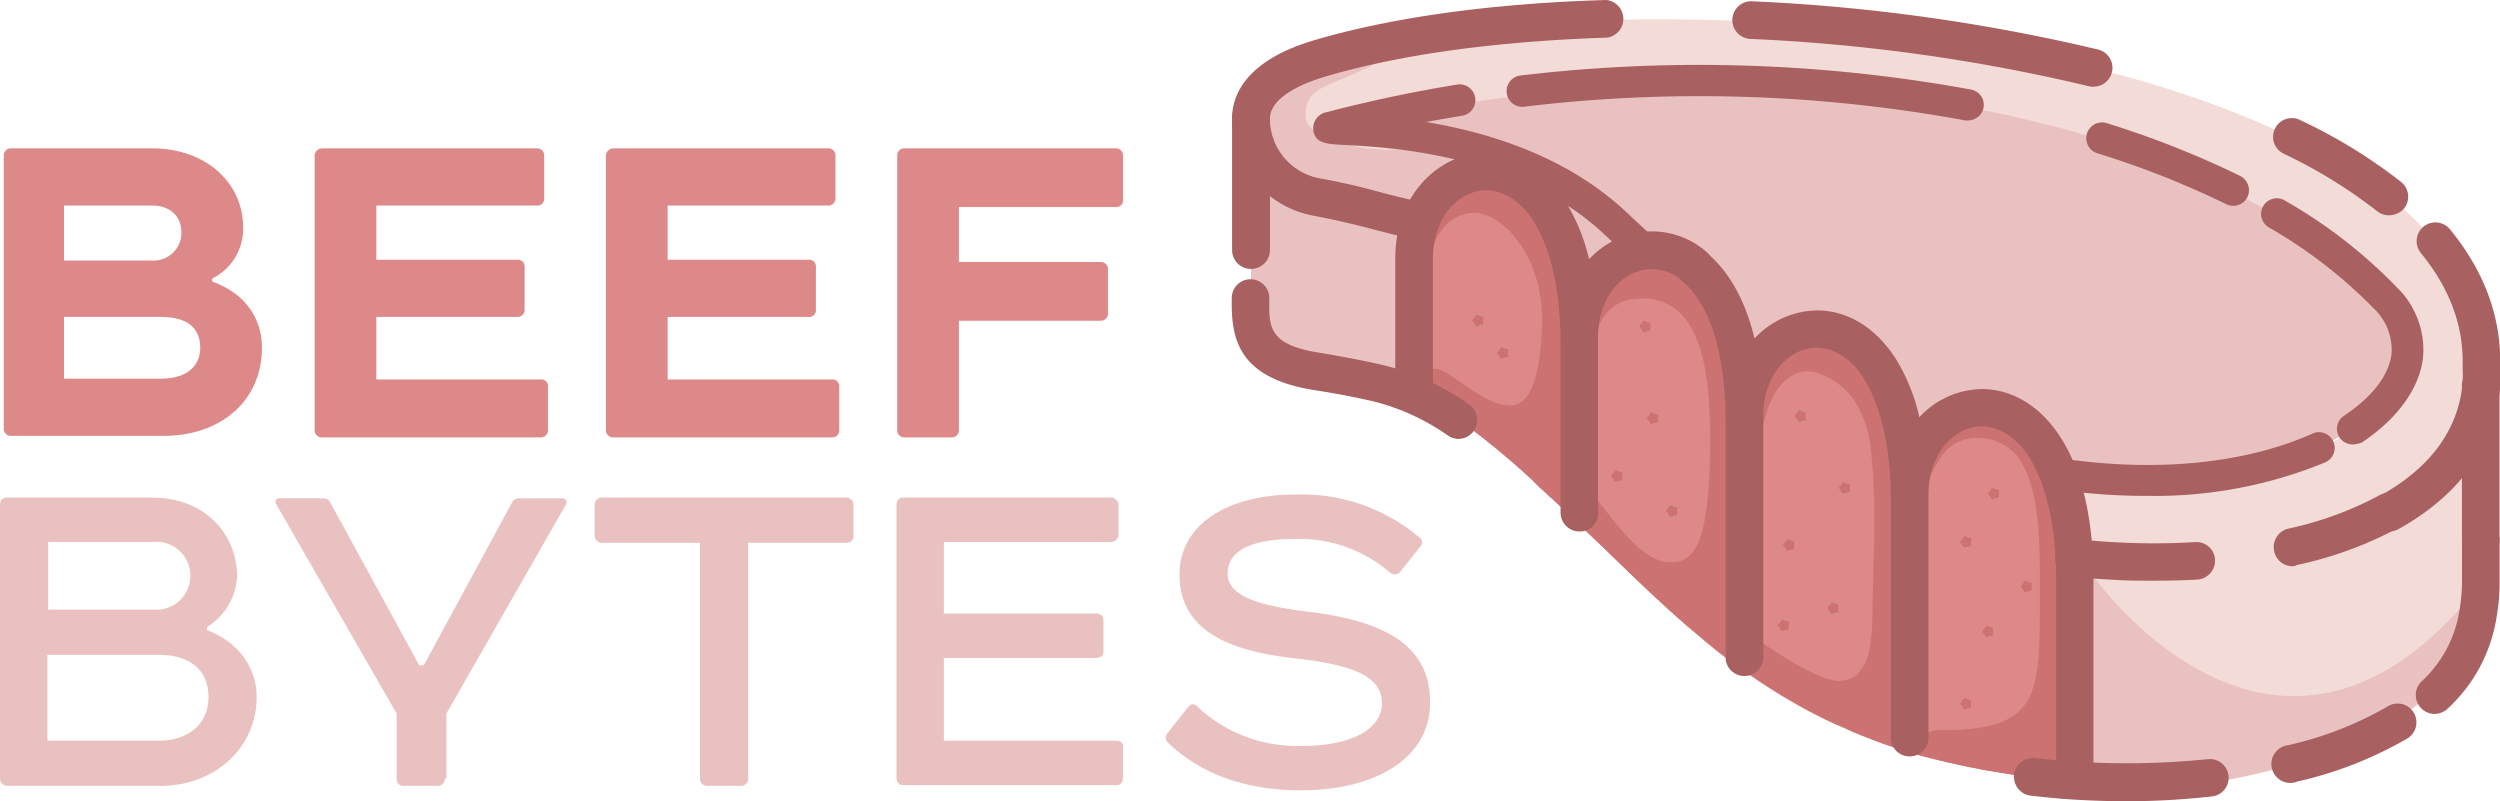 <svg xmlns="http://www.w3.org/2000/svg" viewBox="0 0 332.14 106.45"><title>Asset 2</title><path d="M28.2,37.41c4.2,1.5,6.6,4.7,6.6,8.8,0,6.9-5.3,11.7-13.1,11.7H1.5a.94.94,0,0,1-1-1V20.71a.94.94,0,0,1,1-1H20.2c7.2,0,12.1,4.6,12.1,10.5A7.35,7.35,0,0,1,28.2,37ZM8.5,34.61H20.2a3.68,3.68,0,0,0,3.9-3.7c0-2.2-1.5-3.6-3.9-3.6H8.5Zm0,15.7H21.4c3.3,0,5.2-1.6,5.2-4.1,0-2.7-1.8-4.1-5.2-4.1H8.5Z" style="fill:#de8989"/><path d="M71.3,19.71a.94.94,0,0,1,1,1v5.6a.9.9,0,0,1-1,1H50v7.2H68.7a.9.9,0,0,1,1,1v5.6a.94.94,0,0,1-1,1H50v8.3H71.8a.9.9,0,0,1,1,1v5.7a.94.94,0,0,1-1,1h-29a.94.94,0,0,1-1-1V20.71a1,1,0,0,1,1-1Z" style="fill:#de8989"/><path d="M110,19.71a.94.94,0,0,1,1,1v5.6a.94.94,0,0,1-1,1H88.7v7.2h18.7a.9.9,0,0,1,1,1v5.6a.9.9,0,0,1-1,1H88.7v8.3h21.8a.9.9,0,0,1,1,1v5.7a.94.94,0,0,1-1,1h-29a.94.94,0,0,1-1-1V20.71a1,1,0,0,1,1-1Z" style="fill:#de8989"/><path d="M148.2,19.71a.94.94,0,0,1,1,1v5.8a.9.9,0,0,1-1,1H127.4v7.3h18.8a.94.94,0,0,1,1,1v5.8a.94.94,0,0,1-1,1H127.4v14.5a.94.94,0,0,1-1,1h-6.2a.94.94,0,0,1-1-1V20.71a.94.94,0,0,1,1-1Z" style="fill:#de8989"/><path d="M27.5,83.71c4.2,1.6,6.6,5,6.6,8.9,0,6.6-5.4,11.8-12.8,11.8H.9a1,1,0,0,1-.9-1V67.11c0-.6.3-1,.9-1H20.2c7,0,11.3,4.8,11.3,10.5a8.42,8.42,0,0,1-4,6.7ZM6.3,81H20.6a4.51,4.51,0,1,0-.2-9H6.4v9Zm0,17.4H21.1c3.9,0,6.6-2.2,6.6-5.8S25.2,87,21.1,87H6.3Z" style="fill:#eac1c1"/><path d="M59.1,103.41a.94.94,0,0,1-1,1H53.6c-.6,0-.9-.4-.9-1v-8.6L36.7,67c-.2-.4-.1-.8.4-.8H43a1,1,0,0,1,.9.6l11.8,21.6h.6L68,66.81a1,1,0,0,1,1-.6h5.7a.52.52,0,0,1,.5.8L59.3,94.81v8.6Z" style="fill:#eac1c1"/><path d="M112.4,66.11a.94.94,0,0,1,1,1v4a.9.9,0,0,1-1,1h-13v31.3a.94.94,0,0,1-1,1H94a.94.94,0,0,1-1-1V72.11H80a.94.94,0,0,1-1-1v-4a.94.94,0,0,1,1-1Z" style="fill:#eac1c1"/><path d="M147.6,66.11a1,1,0,0,1,1,1v4a1,1,0,0,1-1,.9H125.4v9.5h20.2a.9.9,0,0,1,1,1v4c0,.6-.4.9-1,.9H125.4v11h22.9c.6,0,.9.3.9.8v4.1c0,.6-.3,1-.9,1H120c-.6,0-.9-.4-.9-1V67.11c0-.6.3-1,.9-1Z" style="fill:#eac1c1"/><path d="M188.7,71.51a.78.78,0,0,1,0,1.1L186,76a.93.93,0,0,1-1.3.1,18.48,18.48,0,0,0-12.6-4.5c-5.9,0-9,1.6-9,4.6s4.1,4.2,10.1,5c9.8,1.1,16.8,4,16.8,12.1,0,7.7-7.7,11.7-17.1,11.7-7,0-13.1-1.9-17.8-6.4a.91.91,0,0,1,0-1.2l2.7-3.4c.4-.5.8-.6,1.3-.1a19.33,19.33,0,0,0,13.8,5.2c7,0,10.7-2.4,10.7-5.7,0-3.7-4.3-5.1-11.3-5.9-8.1-.9-15.6-3.2-15.6-11.2,0-6.4,6.1-10.6,15.4-10.6A24.23,24.23,0,0,1,188.7,71.51Z" style="fill:#eac1c1"/><path d="M176.88,16.89c-3.51.92,22.46-1.78,37.91,12.93,14.15,13.49,26.53,22.65,35.91,26.6,44.75,18.77,79.89-2.47,66.14-17C292.94,14.3,231.27,2.62,176.88,16.89Z" style="fill:#eac1c1"/><path d="M275.68,77v26.75h-.07a9.85,9.85,0,0,1-1-.08c-.62,0-1.22-.11-1.81-.14s-1.14-.11-1.7-.19c-.74-.07-1.44-.15-2.14-.26h-.15c-.92-.11-1.81-.22-2.66-.37l-2.66-.44c-.85-.18-1.7-.33-2.55-.52s-1.48-.33-2.21-.48c-1.37-.33-2.7-.66-4-1-1-.3-2-.59-2.95-.93-.6-.18-1.19-.4-1.74-.59-.81-.29-1.59-.59-2.37-.88-.33-.11-.66-.26-1-.41a15.64,15.64,0,0,1-1.44-.63c-1.18-.52-2.33-1-3.44-1.59-.92-.44-1.81-.92-2.66-1.4,0,0-.07,0-.15-.08-.81-.48-1.62-.92-2.4-1.4s-1.62-1-2.44-1.55c-.59-.37-1.14-.78-1.7-1.15-.18-.14-.4-.29-.62-.44h0c-1.26-.89-2.52-1.81-3.7-2.73-.07-.08-.18-.15-.26-.23h0c-.66-.55-1.36-1.1-2-1.66s-1.51-1.25-2.22-1.88l-.88-.78c-2.7-2.4-5.25-4.84-7.76-7.28-1.22-1.18-2.44-2.36-3.66-3.51a.83.83,0,0,0-.19-.18c-.22-.19-.4-.41-.62-.59-.52-.52-1.08-1-1.63-1.56-.85-.85-1.7-1.66-2.55-2.47-.11-.11-.22-.19-.33-.3-.37-.33-.7-.7-1.07-1-.11-.11-.22-.19-.34-.3-.33-.33-.7-.66-1-1a103.06,103.06,0,0,0-8.2-6.87.16.16,0,0,0-.08,0c-.37-.3-.74-.52-1.11-.78-.07-.07-.18-.11-.25-.19a7.23,7.23,0,0,1-.89-.59l-.89-.55a4.13,4.13,0,0,0-.59-.37c-.18-.11-.37-.18-.55-.3-.37-.22-.74-.4-1.11-.59s-.7-.37-1.07-.55a.28.28,0,0,0-.19-.08s-.07,0-.11,0-.37-.19-.55-.26V34.33c0-.34,0-.71,0-1a3.17,3.17,0,0,1,.12-.85v0c.07-.52.14-1,.25-1.52.08-.22.11-.48.19-.7l.22-.67a11.37,11.37,0,0,1,1.77-3.17,3.45,3.45,0,0,1,.3-.34c.07-.11.18-.18.26-.29a.25.25,0,0,1,.15-.15l.25-.26a3.18,3.18,0,0,1,.26-.26,8.3,8.3,0,0,1,1.19-.88,7,7,0,0,1,1.55-.78h0a5,5,0,0,1,1.22-.37c.26-.07.51-.11.74-.15a5.58,5.58,0,0,1,1.36,0h.34a2.91,2.91,0,0,1,.51,0c.11,0,.22,0,.34,0h0c.15,0,.26,0,.37.07a.65.65,0,0,1,.37.11,4.94,4.94,0,0,1,.74.26,1.89,1.89,0,0,1,.44.19,11.62,11.62,0,0,1,1.19.63l.51.33s.08,0,.11.07c.26.19.52.41.78.63s.52.48.78.74a6.73,6.73,0,0,1,.66.78A19.71,19.71,0,0,1,208.18,33a7.74,7.74,0,0,1,.29,1c.08.26.15.52.22.81a5.55,5.55,0,0,1,.19.85c.07.34.15.71.22,1.08a9.35,9.35,0,0,1,.18,1.1,12.15,12.15,0,0,1,.19,1.33c0,.26.07.52.11.82.07.7.15,1.44.18,2.21,0,.48,0,.93.08,1.41v1.11a14.17,14.17,0,0,1,.15-2.18,7,7,0,0,1,.18-.89,4.55,4.55,0,0,1,.19-.7c0-.19.11-.33.14-.52l.23-.63a15.29,15.29,0,0,1,1.18-2.4,3.15,3.15,0,0,1,.33-.44.14.14,0,0,1,0-.08s.07-.07.07-.11h0a4.76,4.76,0,0,1,.56-.63c.18-.18.36-.4.55-.59a6.7,6.7,0,0,1,.59-.51c.11-.11.26-.19.37-.3h0a4.57,4.57,0,0,1,.92-.55h0a10.77,10.77,0,0,1,1.37-.6,5,5,0,0,1,.63-.18h0l.66-.15c.15,0,.26,0,.41-.07h.19a7,7,0,0,1,2.18.11,6,6,0,0,1,.7.18,2.64,2.64,0,0,1,.51.19,7.6,7.6,0,0,1,.89.37,5.91,5.91,0,0,1,.7.37,7,7,0,0,1,.63.37c.26.18.52.37.74.55h0c.22.19.44.37.67.59l.55.56a.73.73,0,0,1,.18.22c.19.22.37.44.56.7a5.74,5.74,0,0,1,.52.74,19.26,19.26,0,0,1,1.25,2.18,1.4,1.4,0,0,0,.19.33.17.17,0,0,1,0,.11s0,.08,0,.11a1.26,1.26,0,0,1,.15.34c.07.11.11.22.18.33.11.29.23.55.34.85a6.61,6.61,0,0,1,.26.7h0c0,.07,0,.15,0,.19s0,.07,0,.11a.77.77,0,0,1,.07.29c.08.22.15.48.22.7a5.53,5.53,0,0,1,.19.78c.07.33.18.67.22,1a10,10,0,0,1,.22,1.14,14.32,14.32,0,0,1,.22,1.44c.08.41.12.85.19,1.26a58.89,58.89,0,0,1,.33,5.91v-.85c0-.44,0-.85,0-1.29l.11-.85a1.28,1.28,0,0,1,.07-.37,12.69,12.69,0,0,1,1.52-4.25,7.86,7.86,0,0,1,1.18-1.66h0a5.3,5.3,0,0,1,.67-.67,7.33,7.33,0,0,1,.73-.63c.19-.11.34-.25.52-.33h0c.18-.11.33-.22.52-.33a4.26,4.26,0,0,1,.74-.37c.18-.07.4-.18.62-.26,0,0,.08,0,.11,0a5.3,5.3,0,0,1,1.48-.33h0a1.89,1.89,0,0,1,.41,0,4.9,4.9,0,0,1,.77,0,7.12,7.12,0,0,1,1.52.15,4.34,4.34,0,0,1,.7.14,7.44,7.44,0,0,1,1.14.41c.19.07.34.19.52.26a9.41,9.41,0,0,1,2.22,1.55c.15.11.26.26.4.37a11.76,11.76,0,0,1,1.48,1.77,3.18,3.18,0,0,1,.41.6c.15.22.29.48.44.7a21,21,0,0,1,1.52,3.29l.33,1a26.06,26.06,0,0,1,.85,3.33h0c0,.26.11.52.15.77a.34.34,0,0,0,0,.19c.08.44.15.92.23,1.4s.14,1.19.18,1.81c0,.19,0,.41,0,.63,0,.41.07.85.11,1.3a6.12,6.12,0,0,0,0,.85c0,.73,0,1.51,0,2.29v-.78a11,11,0,0,1,0-1.15c0-.33.07-.66.11-1a10.14,10.14,0,0,1,.52-2.14,4.26,4.26,0,0,1,.22-.66l.22-.6a6.07,6.07,0,0,1,.3-.55v0a.23.23,0,0,1,.07-.14,1.08,1.08,0,0,1,.19-.3.34.34,0,0,1,.07-.18s0-.08.07-.12v0c.08-.15.19-.3.26-.41s.26-.37.37-.52.33-.44.52-.66a5.35,5.35,0,0,1,.63-.63,6.46,6.46,0,0,1,.74-.63l.77-.55c.33-.19.67-.37,1-.52l.22-.11h0c.07,0,.18-.07.26-.11a7.6,7.6,0,0,1,2-.48,7.23,7.23,0,0,1,.93,0,3.66,3.66,0,0,1,.66,0,1.6,1.6,0,0,1,.44,0,1.76,1.76,0,0,1,.45.07,2.81,2.81,0,0,1,.55.15,4.16,4.16,0,0,1,.67.18l.55.22c.19.08.37.19.56.26a9.82,9.82,0,0,1,2.1,1.44c.15.15.3.26.44.41a16,16,0,0,1,3.37,5,8.24,8.24,0,0,1,.37.88h0v0a8.48,8.48,0,0,1,.37,1.11,3.92,3.92,0,0,1,.18.55,4.19,4.19,0,0,1,.22.81c.15.48.26,1,.37,1.45.08.33.15.66.22,1s.19.92.26,1.44a16.72,16.72,0,0,1,.22,1.7c0,.48.12,1,.15,1.44l.11,1.55v.11c0,.49,0,.93,0,1.41A2.5,2.5,0,0,1,275.68,77Z" style="fill:#de8989"/><path d="M230,43.19a41,41,0,0,1,1.78,12.9v-.85a12.44,12.44,0,0,1,3-8.42C233.23,45.67,231.64,44.49,230,43.19Z" style="fill:#f3dbd8"/><path d="M253.73,66.51v-.85a13.33,13.33,0,0,1,2.07-7.32c-1-.33-2-.73-2.92-1.1A45.33,45.33,0,0,1,253.73,66.51Z" style="fill:#f3dbd8"/><path d="M329.59,48a11.42,11.42,0,0,0-.07-1.55,8.26,8.26,0,0,0-.08-1,3.68,3.68,0,0,0-.07-.63,17.28,17.28,0,0,0-.48-2.4l-.33-1.22c-.08-.3-.19-.55-.3-.85a6.56,6.56,0,0,0-.29-.81c-.15-.34-.26-.67-.41-1a2.11,2.11,0,0,0-.26-.52c-.11-.26-.22-.52-.37-.81s-.37-.7-.55-1l-.3-.51c-.44-.7-.89-1.41-1.37-2.07a13.3,13.3,0,0,0-.92-1.18,39.72,39.72,0,0,0-6.39-6.29c-.37-.29-.78-.62-1.18-.92a70.41,70.41,0,0,0-11.31-6.8,134.65,134.65,0,0,0-26.75-9.35c-2.59-.66-5.25-1.22-7.91-1.77a1.28,1.28,0,0,1-.37-.07c-.89-.19-1.77-.34-2.66-.52s-1.88-.33-2.81-.52-1.88-.33-2.84-.48l-2.85-.44-3.06-.45c-1.85-.25-3.7-.51-5.58-.7-3.77-.44-7.5-.77-11.27-1-.26,0-.48,0-.71,0-1.1-.07-2.18-.15-3.25-.18l-2.14-.11c-6.5-.3-13-.37-19.18-.19-2.14.07-4.25.15-6.32.3-2.77.18-5.5.37-8.16.66h-.19c-1,.08-1.88.19-2.8.3-2.22.26-4.36.55-6.47.88-.67.11-1.26.19-1.88.34-3.59.62-7,1.33-10.09,2.18l-2.29.66c-6.36,1.89-9.09,4.8-9.09,8V37.5c0,1.7-.11,3.37,0,4.92a3,3,0,0,0,.08.59,6.7,6.7,0,0,0,.74,2.25,3,3,0,0,0,.26.48,6.14,6.14,0,0,0,1.29,1.37,4.33,4.33,0,0,0,.7.48,4.54,4.54,0,0,0,.85.45,17,17,0,0,0,4.69,1.36c2.85.45,5.66,1,8.43,1.63a19.32,19.32,0,0,1,5.39,2.22l1.15.66v-.37c-.37-.18-.7-.37-1.07-.55a.28.28,0,0,0-.19-.08s-.07,0-.11,0-.37-.19-.55-.26V34.47c0-.33,0-.7,0-1a3.12,3.12,0,0,1,.12-.85h0c.07-.52.14-1,.25-1.51.08-.23.11-.48.19-.71l.22-.66a11.43,11.43,0,0,1,1.77-3.18,2.46,2.46,0,0,1,.3-.33s.07-.11.11-.15l.15-.15a.28.28,0,0,1,.15-.15l.25-.25a2.12,2.12,0,0,1,.26-.26,8.38,8.38,0,0,1,1.19-.89,8,8,0,0,1,1.55-.78h0a5,5,0,0,1,1.22-.36,4.42,4.42,0,0,1,.74-.15,5.12,5.12,0,0,1,1.36,0h.34a2.19,2.19,0,0,1,.51,0c.11,0,.22,0,.34,0h0c.15,0,.26,0,.37.08a.65.65,0,0,1,.37.11,4,4,0,0,1,.74.26,1.85,1.85,0,0,1,.44.18c.37.19.78.37,1.19.63l.51.33s.08,0,.11.08a8.62,8.62,0,0,1,.78.63c.26.22.52.48.78.73a7.69,7.69,0,0,1,.66.78,19.93,19.93,0,0,1,3.22,6.28c.18.59.37,1.18.51,1.85a5.3,5.3,0,0,1,.19.85c.07.33.15.7.22,1.07a9.19,9.19,0,0,1,.18,1.11,12.15,12.15,0,0,1,.19,1.33c0,.26.07.52.11.81.07.7.15,1.44.18,2.22,0,.48,0,.92.08,1.4v1.11a14.17,14.17,0,0,1,.15-2.18,7.39,7.39,0,0,1,.18-.89,4.55,4.55,0,0,1,.19-.7c0-.18.11-.33.14-.51s.15-.41.23-.63a14.87,14.87,0,0,1,1.18-2.4,3.22,3.22,0,0,1,.33-.45s0-.07,0-.07.07-.08.07-.11h0a4.2,4.2,0,0,1,.56-.63c.18-.19.36-.41.55-.59a6.87,6.87,0,0,1,.59-.52c.11-.11.26-.18.37-.29h0a4.62,4.62,0,0,1,.92-.56h0a6.59,6.59,0,0,1,1.37-.59,3.73,3.73,0,0,1,.63-.18h0a3.14,3.14,0,0,1,.66-.15c.15,0,.26,0,.41-.08-.11-.07-.18-.18-.29-.26h0c-1.15-1-2.26-2.1-3.4-3.21-.41-.41-.85-.81-1.3-1.18s-.81-.67-1.18-1-.7-.52-1-.81a.45.45,0,0,0-.15-.11,6.34,6.34,0,0,0-.59-.41c-.19-.11-.37-.26-.56-.37a4.42,4.42,0,0,0-.55-.37,8.85,8.85,0,0,0-1.15-.7,3.78,3.78,0,0,0-.77-.44c-1.3-.74-2.63-1.41-4-2h0c-.6-.26-1.19-.52-1.81-.74-.45-.18-.89-.33-1.33-.52a2.11,2.11,0,0,1-.45-.18h0l-.33-.11a5.11,5.11,0,0,0-.81-.26l-1.08-.33c-.44-.15-.88-.26-1.33-.37l-.77-.22a5.53,5.53,0,0,0-.78-.19l-.88-.22-1.41-.33c-.26,0-.52-.11-.74-.15a5.41,5.41,0,0,1-.77-.19l-1.26-.22c-.29,0-.59-.11-.85-.15-.66-.11-1.37-.18-2-.29-.89-.11-1.74-.22-2.55-.3-.59,0-1.18-.11-1.7-.14-.22,0-.44,0-.67,0-.44,0-.85-.07-1.21-.07-.19,0-.37,0-.56,0s-.55,0-.81,0H179c-.52,0-1,0-1.37-.07h-.26c-.26,0-.4,0-.51,0s-.08,0-.12,0h0v0a1.1,1.1,0,0,0,.29-.11c1.15-.3,2.29-.6,3.48-.85.85-.23,1.73-.41,2.58-.6l3-.66c1-.22,2.07-.44,3.14-.63a16.06,16.06,0,0,1,1.92-.33c.7-.15,1.44-.26,2.18-.37.3,0,.56-.11.85-.15.56-.07,1.11-.18,1.7-.26,1.88-.29,3.77-.55,5.65-.77l.78-.11c2-.23,4-.45,6-.63,1.62-.15,3.25-.26,4.87-.37.37,0,.7,0,1.07-.08,1-.07,1.93-.11,2.89-.14l2.88-.11c2-.08,4.06-.08,6.1-.08,1.33,0,2.62,0,3.91,0h.45c.77,0,1.51,0,2.25.07h.63c1,0,2,.08,2.92.15,1.18,0,2.32.11,3.51.19,1.36.11,2.73.18,4.06.33l3.47.33c.78.07,1.56.19,2.37.26.15,0,.29,0,.41,0l1.58.22L254,13c1.15.18,2.25.33,3.36.52s2.22.37,3.33.59,2.47.48,3.69.7l2.26.48a7.73,7.73,0,0,1,.81.19l2.36.55c.19,0,.41.11.63.15,1,.26,2,.52,3.07.77.74.19,1.51.41,2.25.63.45.15.89.26,1.37.41l2.22.66c1.7.52,3.4,1.11,5,1.7a.12.12,0,0,1,.08,0c.59.18,1.14.41,1.7.63,3,1.11,5.83,2.29,8.57,3.58.66.3,1.37.63,2,1,1.15.56,2.25,1.15,3.36,1.74s2.18,1.18,3.22,1.85h0c.66.4,1.33.81,2,1.22l.59.37,1.33.88c.18.11.33.22.51.34.34.22.71.48,1,.73l0,0c.48.33.92.67,1.4,1,.74.55,1.44,1.1,2.14,1.7a5.52,5.52,0,0,1,.74.62c.22.19.48.41.7.63L315.26,38c.55.52,1.1,1.07,1.62,1.63a6.31,6.31,0,0,1,.7.81c.22.3.45.55.63.85a8.48,8.48,0,0,1,1,1.7c.11.3.22.55.33.85a3.93,3.93,0,0,1,.19.67,1.61,1.61,0,0,1,.07.4V45a2.52,2.52,0,0,1,.08.55,8.43,8.43,0,0,1,0,.85v.7a1.23,1.23,0,0,1,0,.33v.11h0a.85.85,0,0,1-.08.34,1,1,0,0,1-.07.33,1.28,1.28,0,0,1-.07.37,6.52,6.52,0,0,1-.26.85,3.52,3.52,0,0,1-.15.37s0,0,0,.07a1.11,1.11,0,0,1-.15.34.17.17,0,0,1,0,.11c0,.11-.08.18-.11.25s0,.08-.08.12a5.07,5.07,0,0,1-.33.59L318,52a.12.12,0,0,1,0,.08c-.15.22-.3.4-.44.62a1.31,1.31,0,0,0-.19.26.83.83,0,0,1-.18.19,13.63,13.63,0,0,1-1.11,1.18c-.08.07-.15.18-.22.22l-.15.15c-.19.18-.41.37-.59.55l0,0a1.55,1.55,0,0,0-.18.15l-.67.55h0c-.07,0-.11.11-.18.15a12.79,12.79,0,0,1-1.19.85l-.51.33a6.57,6.57,0,0,1-.78.48c-.37.22-.74.41-1.11.63-.74.41-1.55.81-2.4,1.18h0c-.74.34-1.55.67-2.36,1-.52.19-1.08.41-1.63.6s-1.15.36-1.7.51c-.07,0-.15,0-.22,0a.57.57,0,0,0-.22.07,6.28,6.28,0,0,1-.82.23l-2.36.55c-.81.18-1.63.33-2.44.48h0c-.07,0-.15,0-.22,0-.37.07-.78.14-1.18.18s-.52.08-.82.11a1.17,1.17,0,0,1-.37,0c-.74.07-1.47.18-2.25.22-.3,0-.63,0-.92.07h-.19c-.29,0-.59,0-.89,0s-.77,0-1.18,0-.85,0-1.25,0c-.71,0-1.45,0-2.18,0s-1.48,0-2.22,0c-.44,0-.85,0-1.29,0h-.93a4.11,4.11,0,0,1-.7,0h-.15l-3.47-.33-.74-.11L273.69,63h0v0a8.48,8.48,0,0,1,.37,1.11,3.54,3.54,0,0,1,.18.55,4.19,4.19,0,0,1,.22.81c.15.48.26,1,.37,1.44s.15.67.22,1a12.68,12.68,0,0,1,.26,1.44,16.72,16.72,0,0,1,.22,1.7c0,.48.12,1,.15,1.44l.11,1.55v.11c0,.48,0,.93,0,1.41v28.08h-.07v1.7h2.1c1.63,0,3.25-.11,4.92-.19a9.68,9.68,0,0,0,1.51-.11c2.88-.18,5.77-.51,8.54-1l1.33-.22a85.77,85.77,0,0,0,11.08-2.55c.3-.07.59-.18.89-.26.63-.18,1.26-.4,1.88-.63l1.85-.66c.63-.22,1.22-.48,1.81-.74h0c.4-.15.77-.33,1.18-.52A40.87,40.87,0,0,0,322.05,93c.41-.33.82-.7,1.19-1a21.92,21.92,0,0,0,2.21-2.33c.34-.37.63-.78.93-1.18a5.7,5.7,0,0,0,.66-1,14.62,14.62,0,0,0,1-1.73,5.11,5.11,0,0,0,.37-.82,2.18,2.18,0,0,0,.22-.59A10.22,10.22,0,0,0,329,83.1a9.52,9.52,0,0,0,.37-1.44.59.59,0,0,1,0-.22v0a1.79,1.79,0,0,0,.07-.33,13.78,13.78,0,0,0,.22-2.48c0-.33,0-.66,0-1V51.07C329.7,50.07,329.59,49.07,329.59,48Z" style="fill:#f3dbd8"/><path d="M329.59,77.56c0,.18-.26,3-.33,3.88a.74.74,0,0,1,0,.22c-3.43,15.59-27.75,23.35-51.51,23.76h-2.1V75.49h0l2.43,1S302.77,111.74,329.59,77.56Z" style="fill:#eac1c1"/><path d="M189.81,53.84c-.37-.23-.77-.45-1.14-.67a22.7,22.7,0,0,0-5.4-2.22c-2.77-.66-5.58-1.18-8.42-1.62-9.87-1.63-8.65-6.65-8.65-11.94V23.54l1.52-.3c.66.74,18.51,2.85,20.32,9.2h0c.18.74.44,13.53.66,14.27a22,22,0,0,1,1.07,6.68A1.71,1.71,0,0,1,189.81,53.84Z" style="fill:#eac1c1"/><path d="M181.13,9.24c-1.55.74-3.14,1.37-4.73,2.07-2.18.92-3,2.07-2.92,4.17s3,2.63,4.54,3.29c3.7,1.55,7.51,1,11.42,1.11,2.51.07,4.44.92,6.76,1.7,5.36,1.77,10.72,2.55,15.74,5.17,2.22,1.18,4.77,2.44,4.73,5.32s-3.58,3-5.13,4.84c-2.66-.77-2.85-4.36-4-6.46-1-1.81-1.84-4-3.84-4.62a39.84,39.84,0,0,0-8.35-1.41,9.89,9.89,0,0,0-3.77.41c-1.18.44-1.33,1.07-2.29,1.81-1.14,1-3.4.59-5.06.59a46.88,46.88,0,0,1-11.53-1.55c-2.92-.7-6-2.7-6.91-5.84-1.14-4.1.7-6.2,3.84-8.46,3.63-2.62,9-3.1,13.12-4.28A35.87,35.87,0,0,1,189.15,6c1.51-.15,3.91-.89,5.76-.71-3.18-.18-7.24,1.11-10.16,2.37C183.64,8.13,182.35,8.65,181.13,9.24Z" style="fill:#eac1c1"/><path d="M255.54,89.42c0,3.4,1.89,10.6-1.51,10.6a49,49,0,0,1-6.36-2.21c-.33-.11-.66-.26-1-.41a15.64,15.64,0,0,1-1.44-.63c-1.18-.52-2.33-1-3.44-1.59-.92-.44-1.81-.92-2.66-1.4,0,0-.07,0-.15-.08-.81-.48-1.62-.92-2.4-1.4s-1.62-1-2.44-1.55c-.59-.37-1.14-.78-1.7-1.15,1.08-2.14,1.15-4.32,1.41-4.32s7.24,5.17,10.49,5.17c4.66,0,4.36-6.72,4.44-10.16.14-7,.55-13.34-.19-20.25a16.13,16.13,0,0,0-1.4-5.35,9.49,9.49,0,0,0-5.62-5.1,4.07,4.07,0,0,0-2.84,0c-2.74,1-4.36,4.95-4.73,8.53-.11-1.36-.19-2.73-.19-4.06a15,15,0,0,1,1.55-6.87,9.42,9.42,0,0,1,1.37-2.07h0a6.09,6.09,0,0,1,4.32-2.52c1.59,0,9.94,1.37,10.68,10.31,0,.45.07.89.07,1.37v2.51C251.85,63.3,255.54,73.12,255.54,89.42Z" style="fill:#cc7272"/><path d="M212,56.64c0,7.21,1.14,13.31-1.81,13.45-.11-.11-4.1-4-4.21-4-.37-.34-.71-.71-1.08-1-.11-.11-.22-.18-.33-.29-.33-.34-.7-.67-1-1a103.1,103.1,0,0,0-8.21-6.87l-.44-.63c-1.92-2.26-5.47-1.92-5.47-4.69,0-7,5.88,2.25,11.27,2.25,3.66,0,4.14-7.83,4.14-11.57,0-8.2-5.17-14-8.94-14S190,32,190,35.36c0,.41,0,.81.07,1.18,0,0-.11,0-.18,0-.41,0-.44-2.4-.44-2.77a13.39,13.39,0,0,1,5.13-10.39,9.54,9.54,0,0,1,5.25-2.4h.15a5.87,5.87,0,0,1,3.62,1.44h0c3.91,3.25,6.09,11.23,7.2,17.52q.23,1.11.33,2.1c.23,1.41.37,2.7.48,3.7a23,23,0,0,1,.15,2.36C211.65,50.62,212,53.69,212,56.64Z" style="fill:#cc7272"/><path d="M276.5,95.66a8.19,8.19,0,0,1-.82,3.07.26.26,0,0,1-.07.15,27.15,27.15,0,0,1-2.85,4.65c-.59,0-1.14-.11-1.7-.18-.74-.08-1.44-.15-2.14-.26h-.15c-.92-.11-1.81-.22-2.66-.37l-2.66-.44c-.85-.19-1.7-.34-2.55-.52s-1.48-.33-2.21-.48c-1.37-.33-2.7-.67-4-1A3,3,0,0,1,258,97c13.08,0,13-4.69,13-17.81,0-5.39.19-12.71-2.1-17.1a6.52,6.52,0,0,0-6.1-3.88,5.41,5.41,0,0,0-3.8,1.25c-1.22,1-2,2.7-3,4.7a.45.45,0,0,0,0,.18c0,.15,0,.3,0,.44a5.63,5.63,0,0,1-1.25,2.41c0-.89-.11-1.89-.11-2.85a15.69,15.69,0,0,1,.81-5.43s0,0,0-.08v0a2.88,2.88,0,0,1,.19-.45h0c1.26-2.84,3.81-4.43,8.09-4.43,5.43,0,10.46,3.51,11.27,9.16h0c0,.34.08.63.11,1l.41,9.91v.11l.07,1.4Z" style="fill:#cc7272"/><path d="M233.3,77.78a11.85,11.85,0,0,1-1.48,6.39c-1,1.52-.33,4.21-1.29,4.21l-2.66-2.1c-.67-.56-1.37-1.11-2-1.66s-1.52-1.26-2.22-1.89l-.89-.78c-2.69-2.4-5.24-4.84-7.76-7.27-1.21-1.19-3.1-3-4.32-4.14h0c0-1.11-.15-3-.15-3.85,0-5.32,5.51,8,11.31,8,2.73,0,5.36-1.15,5.36-16.19,0-8.39-.89-18.84-9-18.84-4.29,0-5.81,2.73-6.51,6.06h0c-.44,2.1-.55,4.43-.81,6.35a40.7,40.7,0,0,1-.52-6.2,20.7,20.7,0,0,1,.63-5.36,12.13,12.13,0,0,1,1.4-3.44.1.1,0,0,1,0-.07.2.2,0,0,0,.07-.11h0A8.36,8.36,0,0,1,218.26,33h0a8,8,0,0,1,1.37-.11c3.84,0,7.83,2.92,9.5,7.83a.15.15,0,0,1,0,.11s0,.07,0,.11a11.78,11.78,0,0,1,.52,2,16.36,16.36,0,0,1,.26,3c0,3.58,1.88,7.43,1.88,11C231.79,64.29,233.3,65.29,233.3,77.78Z" style="fill:#cc7272"/><path d="M188.74,32a3.72,3.72,0,0,1-.66-.08c-1.15-.29-2.22-.59-3.29-.85l-2.15-.55c-2.77-.74-5.54-1.37-8.27-1.89a13.16,13.16,0,0,1-10.68-13,2.52,2.52,0,0,1,2.51-2.51,2.49,2.49,0,0,1,2.51,2.51,8.08,8.08,0,0,0,6.62,8.06c2.84.52,5.72,1.18,8.61,2l2.1.52c1.07.25,2.22.55,3.37.84a2.51,2.51,0,0,1,1.77,3.07A2.55,2.55,0,0,1,188.74,32Z" style="fill:#a86060"/><path d="M285.29,65.88A79.71,79.71,0,0,1,273.21,65a2.07,2.07,0,1,1,.62-4.1c12.57,1.88,24.39.7,33.3-3.25a2.09,2.09,0,1,1,1.73,3.8A59.54,59.54,0,0,1,285.29,65.88Z" style="fill:#a86060"/><path d="M312.56,59.05a2.14,2.14,0,0,1-1.74-.93,2.08,2.08,0,0,1,.59-2.88c3.73-2.48,6-5.39,6.32-8.24a7.57,7.57,0,0,0-2.4-6.06,63.79,63.79,0,0,0-13.82-10.68,2.08,2.08,0,1,1,2.11-3.58A66.22,66.22,0,0,1,318.36,38.1a11.59,11.59,0,0,1,3.55,9.42c-.48,4.1-3.37,8.09-8.13,11.27A3.61,3.61,0,0,1,312.56,59.05Z" style="fill:#a86060"/><path d="M296.67,27.34a2,2,0,0,1-.92-.22,118.88,118.88,0,0,0-17.11-6.76,2.09,2.09,0,1,1,1.25-4,124.31,124.31,0,0,1,17.7,7,2.13,2.13,0,0,1,1,2.81A2.1,2.1,0,0,1,296.67,27.34Z" style="fill:#a86060"/><path d="M261.46,16a1.17,1.17,0,0,1-.37,0,194.63,194.63,0,0,0-58.72-1.81,2.09,2.09,0,0,1-.51-4.14,200.54,200.54,0,0,1,60,1.85,2.07,2.07,0,0,1,1.66,2.44A2.1,2.1,0,0,1,261.46,16Z" style="fill:#a86060"/><path d="M218.48,35.36a2.05,2.05,0,0,1-1.4-.55l-2.66-2.48-1.07-1c-11.49-11-29.23-11.79-35.07-12.09-2-.11-3.62-.18-3.8-2a2.17,2.17,0,0,1,1.88-2.36c5.62-1.48,11.42-2.7,17.33-3.66a2.1,2.1,0,0,1,.67,4.14c-1.63.26-3.26.55-4.88.85,8.2,1.37,18.73,4.51,26.75,12.12l1.07,1c.89.82,1.74,1.63,2.63,2.44a2.11,2.11,0,0,1,.11,3A2,2,0,0,1,218.48,35.36Z" style="fill:#a86060"/><path d="M286.21,77.15c-1.92,0-3.88,0-5.83-.15-1.67-.07-3.33-.22-5-.4a2.49,2.49,0,1,1,.51-4.95c1.59.14,3.18.29,4.77.37a91.9,91.9,0,0,0,11,0,2.47,2.47,0,0,1,2.62,2.36A2.53,2.53,0,0,1,291.94,77C290.06,77.11,288.13,77.15,286.21,77.15Z" style="fill:#a86060"/><path d="M304.58,75.23a2.49,2.49,0,0,1-2.44-2,2.51,2.51,0,0,1,1.88-3,45.72,45.72,0,0,0,12.12-4.44,2.5,2.5,0,0,1,2.44,4.37,50.68,50.68,0,0,1-13.45,4.91A1,1,0,0,1,304.58,75.23Z" style="fill:#a86060"/><path d="M317.36,70.57a2.48,2.48,0,0,1-2.18-1.29,2.53,2.53,0,0,1,1-3.4c6.73-3.73,10.42-8.79,11-15a16.63,16.63,0,0,0,0-1.73c0-.37,0-.74,0-1.15,0-5.1-1.89-9.9-5.54-14.37a2.49,2.49,0,0,1,3.84-3.18c4.43,5.4,6.69,11.31,6.69,17.55v1a17.71,17.71,0,0,1,0,2.29c-.66,7.91-5.36,14.48-13.52,19A2,2,0,0,1,317.36,70.57Z" style="fill:#a86060"/><path d="M317.36,28.6a2.41,2.41,0,0,1-1.55-.55,66.32,66.32,0,0,0-12.3-7.58A2.49,2.49,0,1,1,305.69,16,69.53,69.53,0,0,1,319,24.17a2.52,2.52,0,0,1,.41,3.51A2.69,2.69,0,0,1,317.36,28.6Z" style="fill:#a86060"/><path d="M278.12,11.53a4,4,0,0,1-.59-.07,238,238,0,0,0-45-6.29,2.49,2.49,0,1,1,.25-5,245.42,245.42,0,0,1,46,6.42,2.5,2.5,0,0,1-.63,4.92Z" style="fill:#a86060"/><path d="M166.2,35.73a2.51,2.51,0,0,1-2.51-2.51V15.7c0-2.66,1.4-7.53,10.86-10.34C184.9,2.29,198.31.44,213.39,0a2.52,2.52,0,0,1,.14,5C198.9,5.47,185.9,7.24,176,10.2c-4.62,1.37-7.28,3.4-7.28,5.54V33.26A2.52,2.52,0,0,1,166.2,35.73Z" style="fill:#a86060"/><path d="M193.77,58.31a2.48,2.48,0,0,1-1.41-.45,29.64,29.64,0,0,0-9.64-4.47c-2.48-.59-5.18-1.11-8.28-1.59-10.12-1.66-10.9-7-10.79-12.26a2.48,2.48,0,0,1,2.55-2.44,2.51,2.51,0,0,1,2.44,2.55c-.07,3.8-.11,6.13,6.58,7.2,3.17.52,6,1.07,8.61,1.67a34,34,0,0,1,11.34,5.21,2.51,2.51,0,0,1-1.4,4.58Z" style="fill:#a86060"/><path d="M282.7,106.45c-2.36,0-4.76-.07-7.17-.22l-1.07-.07c-1.29-.08-2.47-.22-3.65-.34l-1-.11a2.51,2.51,0,1,1,.55-5l.93.11c1.14.11,2.29.22,3.47.29l1,.08a107.39,107.39,0,0,0,17.66-.34,2.49,2.49,0,0,1,.52,4.95A100.65,100.65,0,0,1,282.7,106.45Z" style="fill:#a86060"/><path d="M304.58,104a2.51,2.51,0,0,1-.59-5,46.72,46.72,0,0,0,13.19-5.13,2.5,2.5,0,1,1,2.58,4.28,51.65,51.65,0,0,1-14.59,5.69A1.44,1.44,0,0,1,304.58,104Z" style="fill:#a86060"/><path d="M323.46,94.85a2.45,2.45,0,0,1-1.81-.78,2.5,2.5,0,0,1,.07-3.54,16.13,16.13,0,0,0,5-9.24,24.19,24.19,0,0,0,.37-3.73V71.68a2.51,2.51,0,0,1,5,0v5.88a27.81,27.81,0,0,1-.41,4.47,20.92,20.92,0,0,1-6.5,12.12A2.57,2.57,0,0,1,323.46,94.85Z" style="fill:#a86060"/><path d="M329.59,74.2a2.51,2.51,0,0,1-2.51-2.52V51a2.51,2.51,0,0,1,5,0V71.68A2.49,2.49,0,0,1,329.59,74.2Z" style="fill:#a86060"/><path d="M275.68,104.57a2.52,2.52,0,0,1-2.51-2.51V77c0-8.83-2-13.71-3.58-16.26s-4-4.1-6.29-4.1c-3.47,0-7.09,3.4-7.09,9.09V98.29a2.52,2.52,0,0,1-5,0V66.55c0-8.83-2-13.71-3.58-16.26s-3.95-4.1-6.28-4.1c-3.47,0-7.09,3.4-7.09,9.09V87.61a2.52,2.52,0,0,1-5,0V56.13c0-12.23-3.62-17-5.76-18.77a2.49,2.49,0,1,1,3.17-3.85c2.33,1.93,4.95,5.32,6.43,11.46a11.56,11.56,0,0,1,8.28-3.73c4.1,0,7.83,2.29,10.49,6.43A25.31,25.31,0,0,1,255,55.43a11.51,11.51,0,0,1,8.28-3.74c4.1,0,7.83,2.29,10.49,6.43,2.88,4.51,4.36,10.87,4.36,19v25.09A2.38,2.38,0,0,1,275.68,104.57Z" style="fill:#a86060"/><path d="M225.1,37.87a2.58,2.58,0,0,1-1.59-.55,6.06,6.06,0,0,0-5.95-1.26A2.51,2.51,0,1,1,216,31.3a11,11,0,0,1,10.68,2.14A2.47,2.47,0,0,1,227,37,2.33,2.33,0,0,1,225.1,37.87Z" style="fill:#a86060"/><path d="M209.84,70.61a2.51,2.51,0,0,1-2.51-2.51V45.63c0-8.83-2-13.7-3.59-16.25s-4-4.11-6.28-4.11c-3.47,0-7.09,3.4-7.09,9.09V50.84a2.52,2.52,0,1,1-5,0V34.36c0-8.79,6.13-14.07,12.08-14.07,4.1,0,7.84,2.29,10.5,6.43a25.63,25.63,0,0,1,3.17,7.72,11.78,11.78,0,0,1,4.85-3.14,2.51,2.51,0,0,1,1.58,4.76c-3.17,1.08-5.24,4.51-5.24,8.76V68.14A2.4,2.4,0,0,1,209.84,70.61Z" style="fill:#a86060"/><polygon points="197.05 43.08 196.57 43.2 196.13 43.38 195.87 42.94 195.58 42.57 195.87 42.2 196.17 41.79 196.61 41.98 197.09 42.12 197.05 42.6 197.05 43.08" style="fill:#cc7272"/><polygon points="200.38 47.41 199.9 47.52 199.42 47.7 199.16 47.26 198.86 46.89 199.2 46.52 199.46 46.11 199.94 46.3 200.42 46.45 200.34 46.93 200.38 47.41" style="fill:#cc7272"/><polygon points="219.26 43.9 218.78 44.01 218.34 44.16 218.08 43.75 217.78 43.34 218.08 42.97 218.37 42.57 218.82 42.79 219.3 42.9 219.26 43.42 219.26 43.9" style="fill:#cc7272"/><polygon points="220.26 56.09 219.78 56.2 219.3 56.35 219.08 55.94 218.74 55.54 219.08 55.17 219.37 54.76 219.81 54.98 220.29 55.09 220.26 55.61 220.26 56.09" style="fill:#cc7272"/><polygon points="215.53 63.78 215.05 63.89 214.57 64.03 214.31 63.63 214.01 63.22 214.35 62.85 214.64 62.45 215.09 62.63 215.57 62.78 215.49 63.3 215.53 63.78" style="fill:#cc7272"/><polygon points="222.81 68.43 222.33 68.54 221.88 68.69 221.63 68.28 221.33 67.88 221.63 67.51 221.92 67.1 222.36 67.32 222.84 67.43 222.81 67.95 222.81 68.43" style="fill:#cc7272"/><polygon points="261.86 72.53 261.38 72.64 260.94 72.79 260.68 72.39 260.38 71.98 260.72 71.61 260.98 71.2 261.46 71.39 261.9 71.53 261.86 72.02 261.86 72.53" style="fill:#cc7272"/><polygon points="239.91 55.8 239.44 55.91 238.96 56.09 238.7 55.65 238.4 55.24 238.73 54.87 238.99 54.47 239.47 54.69 239.91 54.8 239.88 55.31 239.91 55.8" style="fill:#cc7272"/><polygon points="245.79 65.36 245.31 65.47 244.83 65.62 244.57 65.22 244.28 64.81 244.61 64.44 244.9 64.03 245.35 64.26 245.83 64.37 245.75 64.88 245.79 65.36" style="fill:#cc7272"/><polygon points="269.92 78.44 269.44 78.56 269 78.7 268.74 78.3 268.44 77.89 268.77 77.52 269.03 77.11 269.48 77.3 269.95 77.45 269.92 77.93 269.92 78.44" style="fill:#cc7272"/><polygon points="265.56 66.1 265.08 66.21 264.63 66.36 264.38 65.96 264.08 65.55 264.41 65.18 264.67 64.77 265.12 64.96 265.6 65.11 265.56 65.59 265.56 66.1" style="fill:#cc7272"/><polygon points="261.86 94 261.38 94.11 260.94 94.3 260.68 93.85 260.38 93.48 260.72 93.11 260.98 92.71 261.46 92.89 261.9 93.04 261.86 93.52 261.86 94" style="fill:#cc7272"/><polygon points="238.36 72.94 237.88 73.05 237.4 73.2 237.18 72.79 236.88 72.39 237.18 72.02 237.48 71.61 237.92 71.79 238.4 71.94 238.36 72.42 238.36 72.94" style="fill:#cc7272"/><polygon points="237.66 83.62 237.18 83.73 236.7 83.88 236.48 83.47 236.15 83.06 236.48 82.69 236.78 82.29 237.22 82.47 237.7 82.62 237.66 83.1 237.66 83.62" style="fill:#cc7272"/><polygon points="244.24 81.33 243.76 81.44 243.31 81.58 243.06 81.18 242.76 80.77 243.09 80.4 243.35 80 243.79 80.18 244.28 80.33 244.24 80.81 244.24 81.33" style="fill:#cc7272"/><polygon points="264.82 84.39 264.34 84.5 263.86 84.69 263.6 84.25 263.3 83.88 263.64 83.51 263.9 83.1 264.38 83.28 264.82 83.43 264.78 83.91 264.82 84.39" style="fill:#cc7272"/></svg>